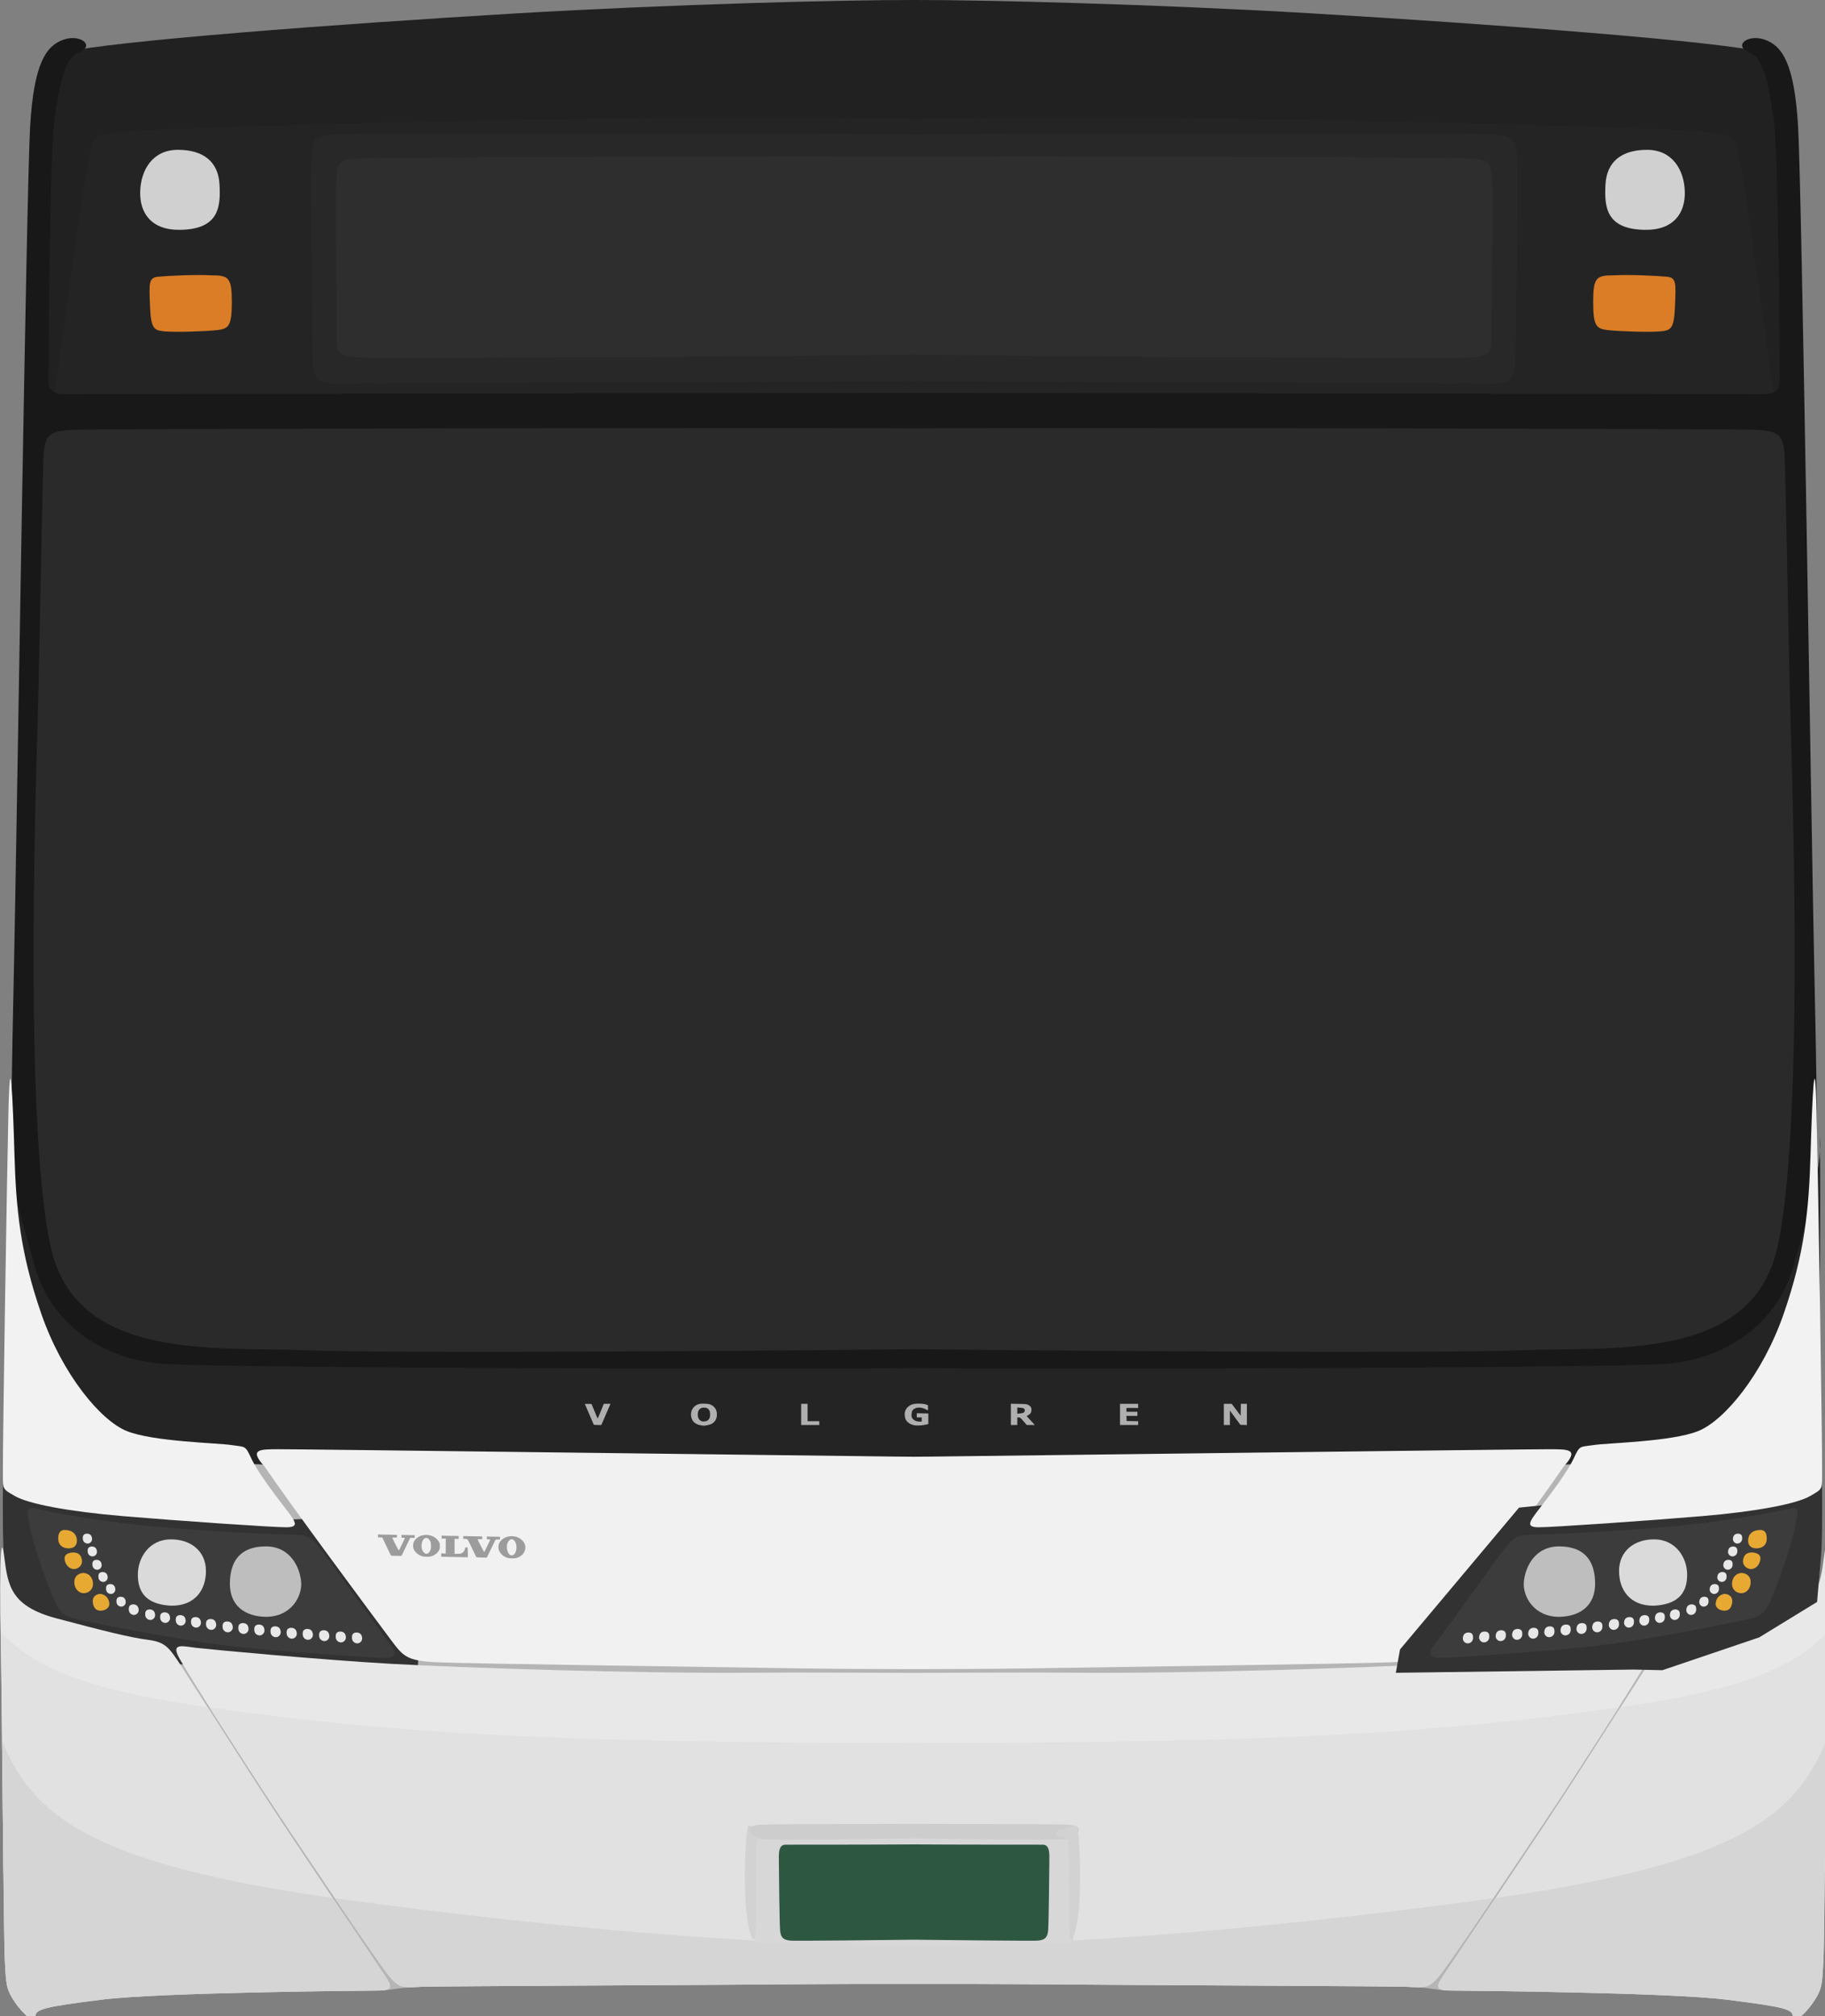 <?xml version="1.0" encoding="UTF-8" standalone="no"?>
<!-- Created with Inkscape (http://www.inkscape.org/) -->

<svg
   xmlns:dc="http://purl.org/dc/elements/1.1/"
   xmlns:cc="http://creativecommons.org/ns#"
   xmlns:rdf="http://www.w3.org/1999/02/22-rdf-syntax-ns#"
   xmlns:svg="http://www.w3.org/2000/svg"
   xmlns="http://www.w3.org/2000/svg"
   xmlns:sodipodi="http://sodipodi.sourceforge.net/DTD/sodipodi-0.dtd"
   xmlns:inkscape="http://www.inkscape.org/namespaces/inkscape"
   width="609.251mm"
   height="672.937mm"
   viewBox="0 0 609.251 672.937"
   version="1.1"
   id="svg8"
   inkscape:version="0.92.2 5c3e80d, 2017-08-06"
   sodipodi:docname="optimus.svg">
  <rect x="0" y="0" width="609.251" height="672.937" fill="#808080" stroke="none"/>
  <defs
     id="defs2" />
  <sodipodi:namedview
     id="base"
     pagecolor="#ffffff"
     bordercolor="#666666"
     borderopacity="1.0"
     inkscape:pageopacity="0.0"
     inkscape:pageshadow="2"
     inkscape:zoom="0.18349191"
     inkscape:cx="364.85929"
     inkscape:cy="1271.6932"
     inkscape:document-units="mm"
     inkscape:current-layer="layer1"
     showgrid="false"
     inkscape:window-width="1440"
     inkscape:window-height="855"
     inkscape:window-x="0"
     inkscape:window-y="1"
     inkscape:window-maximized="1"
     inkscape:snap-global="false" />
  <g
     inkscape:label="Layer 1"
     inkscape:groupmode="layer"
     id="layer1"
     transform="translate(240.835,274.335)">
    <g
       id="g4614"
       style="opacity:1">
      <path
         inkscape:connector-curvature="0"
         id="path1041"
         d="m -239.828,217.998 c -0.109,11.72 -0.109,22.355 0.326,27.13 0.434,4.775 1.302,15.193 1.302,15.193 l 19.316,11.829 32.339,10.96 9.55,-0.217 79.436,1.085 -1.411,-7.813 -39.718,-47.315 -9.55,-0.977 z"
         style="fill:#323232;fill-opacity:1;stroke:none;stroke-width:0.265px;stroke-linecap:butt;stroke-linejoin:miter;stroke-opacity:1" />
      <path
         id="path1036"
         transform="matrix(0.265,0,0,0.265,-278.02,-274.336)"
         d="m 428.58,1822.971 c -24.293,-0.248 49.631,91.957 49.631,91.957 l 59.881,-2.461 131.25,140.273 -3.281,56.6 -274.803,-12.305 -42.656,-1.641 35.711,101.688 194.605,282.481 c 0,0 24.942,28.133 40.023,27.553 15.081,-0.58 22.622,-3.771 47.854,-4.641 25.232,-0.87 0,-15.951 0,-15.951 l -248.26,-370.068 251.627,8.471 621.717,7.98 v -45.937 L 713.639,2057.662 542.193,1873.092 c 0,0 -37.733,-49.217 -53.318,-48.397 -15.586,0.82 -31.172,1.641 -59.062,-1.641 -0.436,-0.051 -0.847,-0.08 -1.232,-0.084 z m 1726.6,0 c -0.386,0 -0.797,0.033 -1.232,0.084 -27.89,3.281 -43.477,2.461 -59.062,1.641 -15.586,-0.82 -53.318,48.397 -53.318,48.397 l -171.445,184.57 -578.24,29.307 v 45.937 l 621.717,-7.98 251.627,-8.471 -248.26,370.068 c 0,0 -25.232,15.081 0,15.951 25.232,0.87 32.773,4.061 47.854,4.641 15.081,0.58 40.023,-27.553 40.023,-27.553 l 194.606,-282.481 35.711,-101.688 -42.656,1.641 -274.803,12.305 -3.281,-56.6 131.25,-140.273 59.881,2.461 c 0,0 73.924,-92.205 49.631,-91.957 z"
         style="fill:#b5b5b5;fill-opacity:1;stroke:none;stroke-width:1px;stroke-linecap:butt;stroke-linejoin:miter;stroke-opacity:1"
         inkscape:connector-curvature="0" />
      <path
         id="path1011"
         transform="matrix(0.265,0,0,0.265,-278.02,-274.336)"
         d="M 1291.603,0.008 C 1204.448,-0.232 984.619,5.401 789.961,16.908 567.495,30.059 274.89,51.976 220.096,66.223 L 198.178,92.525 182.836,519.924 H 1291.879 V 0.01 c -0.097,-3.0237e-4 -0.178,0 -0.275,0 z m 0.553,0 v 0.002 c -0.097,0 -0.178,-3.0237e-4 -0.275,0 V 519.924 H 2400.924 L 2385.582,92.525 2363.664,66.223 C 2308.869,51.976 2016.265,30.059 1793.799,16.908 1599.141,5.401 1379.312,-0.232 1292.156,0.008 Z"
         style="fill:#212121;fill-opacity:1;stroke:none;stroke-width:1px;stroke-linecap:butt;stroke-linejoin:miter;stroke-opacity:1"
         inkscape:connector-curvature="0" />
      <path
         id="path1016"
         transform="matrix(0.265,0,0,0.265,-278.02,-274.336)"
         d="m 1066.992,148.301 c -42.496,0.023 -87.264,0.214 -133.377,0.648 -245.938,2.32 -609.047,12.76 -639.209,17.4 -30.162,4.64 -35.963,1.16 -40.604,25.521 -11.601,51.044 -45.242,316.704 -49.883,337.586 -4.64,20.882 961.711,-9.281 961.711,-9.281 l 126.248,-6.744 V 149.65 c -60.258,-0.716 -137.059,-1.395 -224.887,-1.35 z m 449.775,0 c -87.828,-0.046 -164.629,0.633 -224.887,1.35 v 363.781 l 126.248,6.744 c 0,0 966.351,30.163 961.711,9.281 -4.64,-20.882 -38.282,-286.542 -49.883,-337.586 -4.64,-24.362 -10.441,-20.881 -40.603,-25.521 -30.162,-4.64 -393.271,-15.08 -639.209,-17.4 -46.113,-0.435 -90.88,-0.626 -133.377,-0.648 z"
         style="fill:#242424;fill-opacity:1;stroke:none;stroke-width:1px;stroke-linecap:butt;stroke-linejoin:miter;stroke-opacity:1"
         inkscape:connector-curvature="0" />
      <path
         id="path1006"
         transform="matrix(0.265,0,0,0.265,-278.02,-274.336)"
         d="m 1291.879,510.547 -1105.898,9.115 -9.299,195.279 -6.199,477.346 v 365.76 l 74.391,151.883 1047.006,41.289 z m 0,0 V 1751.219 l 1047.006,-41.289 74.391,-151.883 v -365.76 l -6.199,-477.346 -9.299,-195.279 z"
         style="fill:#2a2a2a;fill-opacity:1;stroke:none;stroke-width:1px;stroke-linecap:butt;stroke-linejoin:miter;stroke-opacity:1"
         inkscape:connector-curvature="0" />
      <path
         id="path1001"
         transform="matrix(0.265,0,0,0.265,-278.02,-274.336)"
         d="m 231.719,47.953 c -3.615,0.023 -7.574,0.658 -11.643,2.111 -21.698,7.749 -37.196,29.448 -41.846,110.039 -4.649,80.591 -17.047,905.099 -20.146,1049.232 -3.1,144.134 -4.651,232.473 -3.102,347.16 1.55,114.687 68.193,285.168 68.193,285.168 l 172.031,-79.041 896.672,-6.078 v -57.299 c -132.966,1.68 -652.412,5.886 -764.937,1.385 -116.237,-4.649 -289.817,13.947 -322.363,-128.637 -32.546,-142.584 -20.148,-548.637 -17.049,-657.125 3.1,-108.488 6.2,-314.616 7.75,-340.963 1.55,-26.347 7.75,-30.997 35.646,-32.547 25.62,-1.423 889.715,-2.839 1060.953,-1.861 v -44.627 c -107.943,0.019 -1047.157,1.543 -1070.254,1.543 -23.247,0 -20.146,-12.398 -20.146,-30.996 0,-18.598 1.549,-280.519 7.748,-317.715 6.199,-37.196 10.85,-74.391 30.998,-82.141 16.37,-6.296 7.161,-17.708 -8.506,-17.609 z m 2120.322,0 c -15.667,-0.098 -24.876,11.313 -8.506,17.609 20.148,7.749 24.799,44.945 30.998,82.141 6.199,37.196 7.748,299.117 7.748,317.715 1e-4,18.598 3.101,30.996 -20.146,30.996 -23.097,0 -962.311,-1.524 -1070.254,-1.543 v 44.627 c 171.239,-0.978 1035.333,0.438 1060.953,1.861 27.897,1.55 34.097,6.2 35.647,32.547 1.55,26.347 4.65,232.475 7.75,340.963 3.1,108.488 15.498,514.541 -17.049,657.125 -32.546,142.584 -206.126,123.987 -322.363,128.637 -112.525,4.501 -631.971,0.295 -764.938,-1.385 v 57.299 l 896.672,6.078 172.031,79.041 c 0,0 66.644,-170.481 68.193,-285.168 1.55,-114.687 0,-203.026 -3.102,-347.16 -3.1,-144.134 -15.497,-968.641 -20.146,-1049.232 -4.649,-80.591 -20.148,-102.29 -41.846,-110.039 -4.068,-1.453 -8.027,-2.089 -11.643,-2.111 z"
         style="fill:#181818;fill-opacity:1;stroke:none;stroke-width:1px;stroke-linecap:butt;stroke-linejoin:miter;stroke-opacity:1"
         inkscape:connector-curvature="0" />
      <path
         id="path996"
         transform="matrix(0.265,0,0,0.265,-278.02,-274.336)"
         d="m 151.068,1428.484 c -0.025,0.939 -0.043,2.066 -0.066,3.043 0.067,-1.057 0.11,-2.066 0.066,-3.043 z m -0.066,3.043 c -0.239,3.769 -0.916,8.567 -0.33,18.078 0.088,-6.589 0.198,-12.642 0.33,-18.078 z m -0.33,18.078 c -0.902,67.419 0.394,193.62 1.67,351.098 l 238.715,40.867 720,26.301 180.822,-7.197 v -137.844 c -10.479,0.034 -22.732,0.146 -38.355,0.383 -68.479,0.886 -821.112,0.53 -907.912,-5.535 -71.456,-4.993 -138.795,-46.087 -161.078,-121.467 -26.227,-88.722 -32.674,-127.33 -33.861,-146.605 z m 2282.02,-21.121 c -0.043,0.977 -7e-4,1.986 0.066,3.043 -0.024,-0.977 -0.041,-2.104 -0.066,-3.043 z m 0.066,3.043 c 0.132,5.436 0.242,11.489 0.33,18.078 0.586,-9.511 -0.091,-14.309 -0.33,-18.078 z m 0.33,18.078 c -1.187,19.275 -7.635,57.883 -33.861,146.605 -22.283,75.38 -89.624,116.474 -161.08,121.467 -86.8,6.066 -839.431,6.421 -907.91,5.535 -15.623,-0.237 -27.876,-0.349 -38.355,-0.383 v 137.844 l 180.822,7.197 720,-26.301 238.713,-40.867 c 1.276,-157.477 2.574,-283.679 1.672,-351.098 z"
         style="fill:#242424;fill-opacity:1;stroke:none;stroke-width:1px;stroke-linecap:butt;stroke-linejoin:miter;stroke-opacity:1"
         inkscape:connector-curvature="0" />
      <path
         id="path930"
         transform="matrix(0.265,0,0,0.265,-278.02,-274.336)"
         d="m 142.984,1949.023 c -2.206,0.454 -2.707,37.155 -2.33,82.689 1.961,64.272 4.114,410.695 5.773,438.539 1.659,27.844 0.996,34.278 12.566,51.326 11.57,17.048 25.946,27.645 25.869,18.359 -0.077,-9.286 9.897,-12.226 83.395,-21.406 73.498,-9.18 323.49,-11.25 344.918,-11.428 21.428,-0.177 22.834,-3.046 11.264,-20.094 -11.57,-17.048 -78.824,-116.494 -126.562,-188.244 -47.738,-71.75 -122.293,-190.423 -133.863,-207.471 -11.57,-17.048 -16.623,-23.435 -38.074,-26.115 -21.451,-2.68 -57.243,-11.669 -114.514,-26.91 -57.271,-15.241 -61.054,-40.924 -65.635,-76.602 -1.145,-8.919 -2.071,-12.796 -2.807,-12.645 z m 2297.791,0 c -0.735,-0.151 -1.661,3.725 -2.807,12.645 -4.581,35.678 -8.364,61.361 -65.635,76.602 -57.271,15.241 -93.062,24.23 -114.514,26.91 -21.451,2.68 -26.504,9.068 -38.074,26.115 -11.57,17.048 -86.125,135.721 -133.863,207.471 -47.738,71.75 -114.992,171.197 -126.562,188.244 -11.57,17.048 -10.164,19.916 11.264,20.094 21.428,0.177 271.42,2.248 344.918,11.428 73.498,9.18 83.472,12.121 83.394,21.406 -0.077,9.285 14.299,-1.312 25.869,-18.359 11.57,-17.048 10.907,-23.482 12.566,-51.326 1.659,-27.845 3.813,-374.267 5.774,-438.539 0.377,-45.534 -0.124,-82.236 -2.33,-82.689 z M 369.186,2073.379 c -6.834,0.136 -9.512,3.221 -3.053,15.043 20.295,35.547 88.304,139.988 107.117,169.119 18.813,29.131 143.209,214.536 156.916,230.852 13.707,16.316 17.266,14.857 41.545,13.941 24.279,-0.915 326.423,-1.986 490.703,-3.346 30.191,-0.25 75.618,-0.308 129.465,-0.242 v -391.799 c -76.772,-0.335 -146.873,-0.687 -204.856,-0.207 -143.566,1.188 -365.781,-6.259 -454.396,-11.24 -88.616,-4.981 -228.014,-18.112 -245.174,-20.113 -6.971,-0.813 -13.592,-2.101 -18.268,-2.008 z m 1845.389,0 c -4.676,-0.093 -11.296,1.195 -18.268,2.008 -17.16,2.001 -156.558,15.132 -245.174,20.113 -88.616,4.981 -310.83,12.428 -454.397,11.24 -57.982,-0.48 -128.084,-0.127 -204.855,0.207 v 391.799 c 53.847,-0.066 99.274,-0.01 129.465,0.242 164.28,1.36 466.424,2.43 490.703,3.346 24.279,0.915 27.838,2.374 41.545,-13.941 13.707,-16.316 138.103,-201.721 156.916,-230.852 18.813,-29.131 86.822,-133.572 107.117,-169.119 6.46,-11.822 3.781,-14.907 -3.053,-15.043 z"
         style="fill:#e8e8e8;fill-opacity:1;stroke:none;stroke-width:1px;stroke-linecap:butt;stroke-linejoin:miter;stroke-opacity:1"
         inkscape:connector-curvature="0" />
      <path
         sodipodi:nodetypes="scscsscsscss"
         inkscape:connector-curvature="0"
         id="path936"
         d="m -239.868,216.532 c 0.052,6.239 -0.518,5.863 4.039,8.471 4.557,2.608 17.808,5.144 36.153,6.694 18.345,1.549 50.115,3.743 54.461,3.707 4.347,-0.036 3.199,-1.727 -0.431,-6.422 -3.63,-4.695 -9.171,-12.02 -11.288,-16.538 -2.116,-4.518 -1.921,-3.764 -6.652,-4.481 -4.731,-0.717 -25.901,-1.109 -34.813,-4.626 -8.912,-3.517 -21.703,-19.098 -28.674,-39.263 -6.971,-20.165 -8.414,-34.705 -8.947,-53.411 -0.533,-18.706 -1.445,-37.598 -2.004,-13.78 -0.559,23.818 -1.918,110.765 -1.845,119.649 z"
         style="fill:#f2f2f2;fill-opacity:1;stroke:none;stroke-width:0.265px;stroke-linecap:butt;stroke-linejoin:miter;stroke-opacity:1" />
      <path
         id="path938"
         transform="matrix(0.265,0,0,0.265,-278.02,-274.336)"
         d="m 490.387,1825.24 c -22.142,0.183 -37.147,-0.408 -16.965,21.568 33.264,49.012 138.728,191.002 156.785,215.139 18.057,24.137 20.962,29.827 60.979,31.639 40.016,1.812 337.203,5.78 455.08,7.662 39.704,0.634 91.364,0.91 145.613,0.992 v -267.523 c -9.154,-0.065 -17.389,-0.132 -23.531,-0.201 -109.3,-1.238 -755.819,-9.459 -777.961,-9.275 z m 1602.986,0 c -22.142,-0.183 -668.661,8.037 -777.961,9.275 -6.142,0.07 -14.377,0.136 -23.531,0.201 v 267.523 c 54.249,-0.082 105.909,-0.358 145.613,-0.992 117.877,-1.882 415.064,-5.85 455.08,-7.662 40.016,-1.812 42.921,-7.501 60.978,-31.639 18.058,-24.137 123.521,-166.127 156.785,-215.139 20.183,-21.977 5.177,-21.385 -16.965,-21.568 z"
         style="fill:#f1f1f1;fill-opacity:1;stroke:none;stroke-width:1px;stroke-linecap:butt;stroke-linejoin:miter;stroke-opacity:1"
         inkscape:connector-curvature="0" />
      <path
         id="path965"
         transform="matrix(0.265,0,0,0.265,-278.02,-274.336)"
         d="m 141.174,2055.25 c 1.157,63.415 2.355,202.602 3.467,303.193 l 375.262,100.232 86.264,1.33 c -26.087,-38.604 -72.609,-107.614 -108.289,-161.24 -29.279,-44.006 -67.299,-103.556 -96.035,-148.592 -141.285,-20.168 -215.04,-45.851 -260.668,-94.924 z m 2301.412,0 c -45.628,49.073 -119.383,74.756 -260.668,94.924 -28.736,45.036 -66.756,104.586 -96.035,148.592 -35.68,53.626 -82.202,122.636 -108.289,161.24 l 86.264,-1.33 375.262,-100.232 c 1.112,-100.592 2.309,-239.778 3.467,-303.193 z m -2038.172,95.293 c 26.439,41.676 57.14,88.887 68.836,106.998 14.994,23.218 96.92,145.492 136.557,202.522 l 682.072,10.506 v -275.182 c -450.474,-0.606 -650.721,-11.343 -887.465,-44.844 z m 1774.932,0 c -236.744,33.501 -436.991,44.238 -887.465,44.844 v 275.182 l 682.072,-10.506 c 39.637,-57.03 121.562,-179.304 136.557,-202.522 11.696,-18.111 42.397,-65.322 68.836,-106.998 z"
         style="fill:#e1e1e1;fill-opacity:1;stroke:none;stroke-width:1px;stroke-linecap:butt;stroke-linejoin:miter;stroke-opacity:1"
         inkscape:connector-curvature="0" />
      <path
         id="path940"
         transform="matrix(0.265,0,0,0.265,-278.02,-274.336)"
         d="m 142.918,2192.438 c 1.251,119.409 2.476,260.462 3.51,277.815 1.659,27.844 0.996,34.278 12.566,51.326 11.57,17.048 25.946,27.645 25.869,18.359 -0.077,-9.286 9.897,-12.226 83.395,-21.406 73.498,-9.18 323.49,-11.25 344.918,-11.428 21.428,-0.177 22.834,-3.046 11.264,-20.094 -6.947,-10.235 -34.383,-50.826 -65.199,-96.639 -309.622,-43.87 -378.682,-106.163 -416.322,-197.934 z m 2297.924,0 c -37.641,91.771 -106.7,154.063 -416.322,197.934 -30.816,45.813 -58.253,86.403 -65.199,96.639 -11.57,17.048 -10.164,19.916 11.264,20.094 21.428,0.177 271.42,2.248 344.918,11.428 73.498,9.18 83.472,12.121 83.394,21.406 -0.077,9.285 14.299,-1.312 25.869,-18.359 11.57,-17.048 10.907,-23.482 12.566,-51.326 1.034,-17.352 2.259,-158.405 3.51,-277.815 z M 562.48,2390.83 c 31.868,47.048 61.419,90.104 67.686,97.562 13.707,16.316 17.266,14.857 41.545,13.941 24.279,-0.915 326.423,-1.986 490.703,-3.346 30.191,-0.25 75.618,-0.308 129.465,-0.242 v -47.871 c -210.21,-2.487 -434.431,-20.513 -709.885,-57.365 -6.616,-0.885 -13.104,-1.779 -19.514,-2.68 z m 1458.799,0 c -6.41,0.901 -12.898,1.794 -19.514,2.68 -275.454,36.852 -499.675,54.878 -709.885,57.365 v 47.871 c 53.847,-0.066 99.274,-0.01 129.465,0.242 164.28,1.36 466.424,2.43 490.703,3.346 24.279,0.915 27.838,2.374 41.545,-13.941 6.266,-7.459 35.817,-50.514 67.686,-97.562 z"
         style="fill:#d5d5d5;fill-opacity:1;stroke:none;stroke-width:1px;stroke-linecap:butt;stroke-linejoin:miter;stroke-opacity:1"
         inkscape:connector-curvature="0" />
      <path
         id="path1022"
         transform="matrix(0.265,0,0,0.265,-278.02,-274.336)"
         d="m 828.047,167.635 c -143.231,0.038 -263.993,0.673 -272.621,2.195 -19.721,3.48 -22.041,4.64 -23.201,31.322 -1.16,26.682 1.16,232.017 2.32,255.219 1.16,23.202 8.12,26.682 30.162,26.682 19.959,0 602.326,-1.898 727.172,-3.119 V 169.688 c -76.152,-1.229 -286.597,-2.099 -463.832,-2.053 z m 927.666,0 c -177.235,-0.047 -387.68,0.824 -463.832,2.053 v 310.246 c 124.845,1.221 707.213,3.119 727.172,3.119 22.042,0 29.002,-3.48 30.162,-26.682 1.16,-23.202 3.48,-228.537 2.32,-255.219 -1.16,-26.682 -3.48,-27.842 -23.201,-31.322 -8.628,-1.523 -129.39,-2.158 -272.621,-2.195 z"
         style="fill:#282828;fill-opacity:1;stroke:none;stroke-width:1px;stroke-linecap:butt;stroke-linejoin:miter;stroke-opacity:1"
         inkscape:connector-curvature="0" />
      <path
         id="path1024"
         transform="matrix(0.265,0,0,0.265,-278.02,-274.336)"
         d="m 1152.127,197.219 c -213.438,-0.054 -554.938,1.033 -568.859,2.773 -18.561,2.32 -18.561,9.281 -19.721,34.803 -1.16,25.522 1.16,180.974 1.16,197.215 0,16.241 10.441,17.4 35.963,18.561 23.325,1.06 577.361,-1.754 691.209,-4.018 V 197.564 c -29.429,-0.214 -78.683,-0.33 -139.752,-0.346 z m 279.506,0 c -61.069,0.015 -110.323,0.132 -139.752,0.346 v 248.988 c 113.848,2.264 667.884,5.078 691.209,4.018 25.522,-1.16 35.963,-2.319 35.963,-18.561 0,-16.241 2.32,-171.693 1.16,-197.215 -1.16,-25.522 -1.159,-32.483 -19.721,-34.803 -13.921,-1.74 -355.422,-2.828 -568.859,-2.773 z"
         style="fill:#2e2e2e;fill-opacity:1;stroke:none;stroke-width:1px;stroke-linecap:butt;stroke-linejoin:miter;stroke-opacity:1"
         inkscape:connector-curvature="0" />
      <path
         inkscape:connector-curvature="0"
         id="path1032"
         d="m -180.577,-197.632 c 12.805,-0.217 13.456,-7.596 13.022,-15.193 -0.434,-7.596 -5.426,-11.503 -13.891,-11.503 -8.465,0 -12.371,6.728 -12.588,13.89 -0.217,7.162 3.69,13.022 13.456,12.805 z"
         style="fill:#d0d0d0;fill-opacity:1;stroke:none;stroke-width:0.265px;stroke-linecap:butt;stroke-linejoin:miter;stroke-opacity:1" />
      <path
         inkscape:connector-curvature="0"
         id="path1034"
         d="m -170.198,-182.44 c 5.678,0 6.753,0.767 6.753,8.748 0,7.98 -0.921,9.055 -4.758,9.515 -3.837,0.46 -13.659,0.767 -17.496,0.46 -3.837,-0.307 -4.758,-0.921 -5.064,-8.594 -0.307,-7.673 -0.46,-9.362 2.762,-9.669 3.223,-0.307 12.431,-0.767 17.802,-0.46 z"
         style="fill:#da7d26;fill-opacity:1;stroke:none;stroke-width:0.265px;stroke-linecap:butt;stroke-linejoin:miter;stroke-opacity:1" />
      <path
         inkscape:connector-curvature="0"
         id="path4072"
         d="m -231.038,234.384 c -0.868,-4.775 -1.194,-5.969 2.496,-5.1 3.69,0.868 22.138,4.775 49.593,6.728 27.455,1.953 34.618,1.736 37.656,1.953 3.039,0.217 4.124,0.651 6.837,3.907 2.713,3.256 21.812,30.06 24.091,32.881 2.279,2.822 1.194,4.232 -1.519,4.232 -2.713,0 -30.82,-1.628 -50.679,-3.798 -19.859,-2.17 -51.113,-8.682 -53.934,-9.441 -2.822,-0.76 -4.341,-2.17 -5.643,-4.775 -1.302,-2.604 -7.596,-18.665 -8.899,-26.587 z"
         style="fill:#3c3c3c;fill-opacity:1;stroke:none;stroke-width:0.265px;stroke-linecap:butt;stroke-linejoin:miter;stroke-opacity:1" />
      <path
         inkscape:connector-curvature="0"
         id="path4074"
         d="m -219.385,236.303 c 2.993,0 4.144,1.611 4.22,3.376 0.077,1.765 -0.921,2.839 -2.993,2.762 -2.072,-0.077 -3.146,-1.381 -3.223,-2.916 -0.077,-1.535 0.23,-3.146 1.995,-3.223 z"
         style="fill:#e8a933;fill-opacity:1;stroke:none;stroke-width:0.265px;stroke-linecap:butt;stroke-linejoin:miter;stroke-opacity:1" />
      <path
         inkscape:connector-curvature="0"
         id="path4076"
         d="m -216.699,243.823 c 2.149,-0.077 2.993,0.921 3.223,2.609 0.23,1.688 -1.228,2.839 -2.532,2.916 -1.304,0.077 -2.686,-0.921 -3.146,-2.686 -0.46,-1.765 0.384,-2.609 2.456,-2.839 z"
         style="fill:#e8a933;fill-opacity:1;stroke:none;stroke-width:0.265px;stroke-linecap:butt;stroke-linejoin:miter;stroke-opacity:1" />
      <path
         inkscape:connector-curvature="0"
         id="path4078"
         d="m -213.17,250.652 c 2.302,0.077 3.376,1.765 3.376,3.683 0,1.918 -1.535,3.069 -3.069,3.069 -1.535,0 -2.993,-1.228 -3.146,-3.376 -0.153,-2.149 1.151,-3.146 2.839,-3.376 z"
         style="fill:#e8a933;fill-opacity:1;stroke:none;stroke-width:0.265px;stroke-linecap:butt;stroke-linejoin:miter;stroke-opacity:1" />
      <path
         inkscape:connector-curvature="0"
         id="path4080"
         d="m -207.338,257.635 c 1.995,0.23 2.993,1.842 2.993,3.376 0,1.535 -1.688,2.302 -3.146,2.225 -1.458,-0.077 -2.225,-1.228 -2.379,-2.916 -0.153,-1.688 1.074,-2.609 2.532,-2.686 z"
         style="fill:#e8a933;fill-opacity:1;stroke:none;stroke-width:0.265px;stroke-linecap:butt;stroke-linejoin:miter;stroke-opacity:1" />
      <g
         id="g4088">
        <path
           style="fill:#e8e8e8;fill-opacity:1;stroke:none;stroke-width:0.265px;stroke-linecap:butt;stroke-linejoin:miter;stroke-opacity:1"
           d="m -211.776,237.531 c 1.302,0.054 1.628,0.922 1.682,1.736 0.054,0.814 -0.651,1.574 -1.465,1.574 -0.814,0 -1.574,-0.597 -1.628,-1.574 -0.054,-0.977 0.163,-1.682 1.411,-1.736 z"
           id="path4082"
           inkscape:connector-curvature="0" />
        <path
           inkscape:connector-curvature="0"
           id="path4084"
           d="m -210.148,241.818 c 1.302,0.054 1.628,0.922 1.682,1.736 0.054,0.814 -0.651,1.574 -1.465,1.574 -0.814,0 -1.574,-0.597 -1.628,-1.574 -0.054,-0.977 0.163,-1.682 1.411,-1.736 z"
           style="fill:#e8e8e8;fill-opacity:1;stroke:none;stroke-width:0.265px;stroke-linecap:butt;stroke-linejoin:miter;stroke-opacity:1" />
        <path
           style="fill:#e8e8e8;fill-opacity:1;stroke:none;stroke-width:0.265px;stroke-linecap:butt;stroke-linejoin:miter;stroke-opacity:1"
           d="m -208.575,246.267 c 1.302,0.054 1.628,0.922 1.682,1.736 0.054,0.814 -0.651,1.574 -1.465,1.574 -0.814,0 -1.574,-0.597 -1.628,-1.574 -0.054,-0.977 0.163,-1.682 1.411,-1.736 z"
           id="path4090"
           inkscape:connector-curvature="0" />
        <path
           inkscape:connector-curvature="0"
           id="path4092"
           d="m -206.567,250.337 c 1.302,0.054 1.628,0.922 1.682,1.736 0.054,0.814 -0.651,1.574 -1.465,1.574 -0.814,0 -1.574,-0.597 -1.628,-1.574 -0.054,-0.977 0.163,-1.682 1.411,-1.736 z"
           style="fill:#e8e8e8;fill-opacity:1;stroke:none;stroke-width:0.265px;stroke-linecap:butt;stroke-linejoin:miter;stroke-opacity:1" />
        <path
           style="fill:#e8e8e8;fill-opacity:1;stroke:none;stroke-width:0.265px;stroke-linecap:butt;stroke-linejoin:miter;stroke-opacity:1"
           d="m -204.017,254.352 c 1.302,0.054 1.628,0.922 1.682,1.736 0.054,0.814 -0.651,1.574 -1.465,1.574 -0.814,0 -1.574,-0.597 -1.628,-1.574 -0.054,-0.977 0.163,-1.682 1.411,-1.736 z"
           id="path4094"
           inkscape:connector-curvature="0" />
        <path
           inkscape:connector-curvature="0"
           id="path4096"
           d="m -200.544,258.584 c 1.302,0.054 1.628,0.922 1.682,1.736 0.054,0.814 -0.651,1.574 -1.465,1.574 -0.814,0 -1.574,-0.597 -1.628,-1.574 -0.054,-0.977 0.163,-1.682 1.411,-1.736 z"
           style="fill:#e8e8e8;fill-opacity:1;stroke:none;stroke-width:0.265px;stroke-linecap:butt;stroke-linejoin:miter;stroke-opacity:1" />
        <path
           style="fill:#e8e8e8;fill-opacity:1;stroke:none;stroke-width:0.282px;stroke-linecap:butt;stroke-linejoin:miter;stroke-opacity:1"
           d="m -196.327,261.134 c 1.388,0.058 1.735,0.983 1.792,1.85 0.058,0.867 -0.694,1.677 -1.561,1.677 -0.867,0 -1.677,-0.636 -1.735,-1.677 -0.058,-1.041 0.173,-1.792 1.503,-1.85 z"
           id="path4098"
           inkscape:connector-curvature="0" />
        <path
           inkscape:connector-curvature="0"
           id="path4100"
           d="m -190.847,262.816 c 1.388,0.058 1.735,0.983 1.792,1.85 0.058,0.867 -0.694,1.677 -1.561,1.677 -0.867,0 -1.677,-0.636 -1.735,-1.677 -0.058,-1.041 0.173,-1.792 1.503,-1.85 z"
           style="fill:#e8e8e8;fill-opacity:1;stroke:none;stroke-width:0.282px;stroke-linecap:butt;stroke-linejoin:miter;stroke-opacity:1" />
        <path
           style="fill:#e8e8e8;fill-opacity:1;stroke:none;stroke-width:0.282px;stroke-linecap:butt;stroke-linejoin:miter;stroke-opacity:1"
           d="m -185.855,263.793 c 1.388,0.058 1.735,0.983 1.792,1.85 0.058,0.867 -0.694,1.677 -1.561,1.677 -0.867,0 -1.677,-0.636 -1.735,-1.677 -0.058,-1.041 0.173,-1.792 1.503,-1.85 z"
           id="path4102"
           inkscape:connector-curvature="0" />
        <path
           inkscape:connector-curvature="0"
           id="path4104"
           d="m -180.646,264.715 c 1.388,0.058 1.735,0.983 1.792,1.85 0.058,0.867 -0.694,1.677 -1.561,1.677 -0.867,0 -1.677,-0.636 -1.735,-1.677 -0.058,-1.041 0.173,-1.792 1.503,-1.85 z"
           style="fill:#e8e8e8;fill-opacity:1;stroke:none;stroke-width:0.282px;stroke-linecap:butt;stroke-linejoin:miter;stroke-opacity:1" />
        <path
           style="fill:#e8e8e8;fill-opacity:1;stroke:none;stroke-width:0.282px;stroke-linecap:butt;stroke-linejoin:miter;stroke-opacity:1"
           d="m -175.546,265.367 c 1.388,0.058 1.735,0.983 1.792,1.85 0.058,0.867 -0.694,1.677 -1.561,1.677 -0.867,0 -1.677,-0.636 -1.735,-1.677 -0.058,-1.041 0.173,-1.792 1.503,-1.85 z"
           id="path4106"
           inkscape:connector-curvature="0" />
        <path
           inkscape:connector-curvature="0"
           id="path4108"
           d="m -170.507,266.018 c 1.43,0.06 1.788,1.013 1.847,1.907 0.06,0.894 -0.715,1.728 -1.609,1.728 -0.894,0 -1.728,-0.656 -1.788,-1.728 -0.06,-1.073 0.179,-1.847 1.55,-1.907 z"
           style="fill:#e8e8e8;fill-opacity:1;stroke:none;stroke-width:0.291px;stroke-linecap:butt;stroke-linejoin:miter;stroke-opacity:1" />
        <path
           style="fill:#e8e8e8;fill-opacity:1;stroke:none;stroke-width:0.291px;stroke-linecap:butt;stroke-linejoin:miter;stroke-opacity:1"
           d="m -164.973,266.832 c 1.43,0.06 1.788,1.013 1.847,1.907 0.06,0.894 -0.715,1.728 -1.609,1.728 -0.894,0 -1.728,-0.656 -1.788,-1.728 -0.06,-1.073 0.179,-1.847 1.55,-1.907 z"
           id="path4110"
           inkscape:connector-curvature="0" />
        <path
           inkscape:connector-curvature="0"
           id="path4112"
           d="m -159.71,267.374 c 1.43,0.06 1.788,1.013 1.847,1.907 0.06,0.894 -0.715,1.728 -1.609,1.728 -0.894,0 -1.728,-0.656 -1.788,-1.728 -0.06,-1.073 0.179,-1.847 1.55,-1.907 z"
           style="fill:#e8e8e8;fill-opacity:1;stroke:none;stroke-width:0.291px;stroke-linecap:butt;stroke-linejoin:miter;stroke-opacity:1" />
        <path
           style="fill:#e8e8e8;fill-opacity:1;stroke:none;stroke-width:0.291px;stroke-linecap:butt;stroke-linejoin:miter;stroke-opacity:1"
           d="m -154.392,267.863 c 1.43,0.06 1.788,1.013 1.847,1.907 0.06,0.894 -0.715,1.728 -1.609,1.728 -0.894,0 -1.728,-0.656 -1.788,-1.728 -0.06,-1.073 0.179,-1.847 1.55,-1.907 z"
           id="path4114"
           inkscape:connector-curvature="0" />
        <path
           inkscape:connector-curvature="0"
           id="path4116"
           d="m -148.966,268.459 c 1.43,0.06 1.788,1.013 1.847,1.907 0.06,0.894 -0.715,1.728 -1.609,1.728 -0.894,0 -1.728,-0.656 -1.788,-1.728 -0.06,-1.073 0.179,-1.847 1.55,-1.907 z"
           style="fill:#e8e8e8;fill-opacity:1;stroke:none;stroke-width:0.291px;stroke-linecap:butt;stroke-linejoin:miter;stroke-opacity:1" />
        <path
           style="fill:#e8e8e8;fill-opacity:1;stroke:none;stroke-width:0.291px;stroke-linecap:butt;stroke-linejoin:miter;stroke-opacity:1"
           d="m -143.595,268.948 c 1.43,0.06 1.788,1.013 1.847,1.907 0.06,0.894 -0.715,1.728 -1.609,1.728 -0.894,0 -1.728,-0.656 -1.788,-1.728 -0.06,-1.073 0.179,-1.847 1.55,-1.907 z"
           id="path4118"
           inkscape:connector-curvature="0" />
        <path
           inkscape:connector-curvature="0"
           id="path4120"
           d="m -138.223,269.328 c 1.43,0.06 1.788,1.013 1.847,1.907 0.06,0.894 -0.715,1.728 -1.609,1.728 -0.894,0 -1.728,-0.656 -1.788,-1.728 -0.06,-1.073 0.179,-1.847 1.55,-1.907 z"
           style="fill:#e8e8e8;fill-opacity:1;stroke:none;stroke-width:0.291px;stroke-linecap:butt;stroke-linejoin:miter;stroke-opacity:1" />
        <path
           style="fill:#e8e8e8;fill-opacity:1;stroke:none;stroke-width:0.291px;stroke-linecap:butt;stroke-linejoin:miter;stroke-opacity:1"
           d="m -132.743,269.762 c 1.43,0.06 1.788,1.013 1.847,1.907 0.06,0.894 -0.715,1.728 -1.609,1.728 -0.894,0 -1.728,-0.656 -1.788,-1.728 -0.06,-1.073 0.179,-1.847 1.55,-1.907 z"
           id="path4122"
           inkscape:connector-curvature="0" />
        <path
           inkscape:connector-curvature="0"
           id="path4124"
           d="m -127.208,270.196 c 1.43,0.06 1.788,1.013 1.847,1.907 0.06,0.894 -0.715,1.728 -1.609,1.728 -0.894,0 -1.728,-0.656 -1.788,-1.728 -0.06,-1.073 0.179,-1.847 1.55,-1.907 z"
           style="fill:#e8e8e8;fill-opacity:1;stroke:none;stroke-width:0.291px;stroke-linecap:butt;stroke-linejoin:miter;stroke-opacity:1" />
        <path
           style="fill:#e8e8e8;fill-opacity:1;stroke:none;stroke-width:0.291px;stroke-linecap:butt;stroke-linejoin:miter;stroke-opacity:1"
           d="m -121.782,270.521 c 1.43,0.06 1.788,1.013 1.847,1.907 0.06,0.894 -0.715,1.728 -1.609,1.728 -0.894,0 -1.728,-0.656 -1.788,-1.728 -0.06,-1.073 0.179,-1.847 1.55,-1.907 z"
           id="path4126"
           inkscape:connector-curvature="0" />
      </g>
      <path
         inkscape:connector-curvature="0"
         id="path4128"
         d="m -183.696,261.587 c 8,0.098 11.707,-5.366 11.609,-11.804 -0.098,-6.439 -5.073,-10.438 -11.902,-10.341 -6.829,0.098 -10.926,5.853 -10.829,12.097 0.098,6.244 3.512,9.658 11.121,10.048 z"
         style="fill:#dadada;fill-opacity:1;stroke:none;stroke-width:0.265px;stroke-linecap:butt;stroke-linejoin:miter;stroke-opacity:1" />
      <path
         inkscape:connector-curvature="0"
         id="path4130"
         d="m -152.284,265.295 c 8.682,0.098 12.292,-6.829 11.999,-11.414 -0.293,-4.585 -3.317,-12.194 -11.999,-12.097 -8.682,0.098 -11.804,5.268 -11.804,12.487 0,7.219 4.878,10.829 11.804,11.024 z"
         style="fill:#bebebe;fill-opacity:1;stroke:none;stroke-width:0.265px;stroke-linecap:butt;stroke-linejoin:miter;stroke-opacity:1" />
      <path
         id="path4139"
         transform="matrix(0.265,0,0,0.265,-278.02,-274.336)"
         d="m 1291.879,2309.166 -202.918,2.549 2.619,135.119 c 32.493,1.747 170.29,5.416 200.299,5.291 z m 0,0 v 142.959 c 30.009,0.125 167.805,-3.544 200.299,-5.291 l 2.619,-135.119 z"
         style="fill:#d7d7d7;fill-opacity:1;stroke:none;stroke-width:1px;stroke-linecap:butt;stroke-linejoin:miter;stroke-opacity:1"
         inkscape:connector-curvature="0" />
      <path
         inkscape:connector-curvature="0"
         id="path4137"
         d="m 8.913,334.929 c -1.04,4.506 -1.485,19.212 -0.693,27.729 0.792,8.517 2.674,12.577 3.07,9.111 0.396,-3.466 0.297,-26.936 0.297,-29.313 0,-2.377 0.396,-3.763 2.971,-3.862 2.575,-0.099 0.693,-2.08 0.693,-2.08 z"
         style="fill:#d2d2d2;fill-opacity:1;stroke:none;stroke-width:0.265px;stroke-linecap:butt;stroke-linejoin:miter;stroke-opacity:1" />
      <path
         id="path4132"
         transform="matrix(0.265,0,0,0.265,-278.02,-274.336)"
         d="m 1291.879,2297.07 c -69.566,0.401 -166.354,-0.011 -192.398,0.992 -27.525,1.059 -12.175,16.937 3.176,18.525 13.045,1.349 143.638,-0.646 189.223,-1.305 z m 0,0 v 18.213 c 45.584,0.658 176.178,2.654 189.223,1.305 15.351,-1.588 30.701,-17.467 3.176,-18.525 -26.045,-1.004 -122.833,-0.592 -192.398,-0.992 z"
         style="fill:#cdcdcd;fill-opacity:1;stroke:none;stroke-width:1px;stroke-linecap:butt;stroke-linejoin:miter;stroke-opacity:1"
         inkscape:connector-curvature="0" />
      <path
         style="fill:#323232;fill-opacity:1;stroke:none;stroke-width:0.265px;stroke-linecap:butt;stroke-linejoin:miter;stroke-opacity:1"
         d="m 367.408,217.998 c 0.109,11.72 0.109,22.355 -0.326,27.13 -0.434,4.775 -1.302,15.193 -1.302,15.193 l -19.316,11.829 -32.339,10.96 -9.55,-0.217 -79.436,1.085 1.411,-7.813 39.718,-47.315 9.55,-0.977 z"
         id="path4312"
         inkscape:connector-curvature="0" />
      <path
         style="fill:#f2f2f2;fill-opacity:1;stroke:none;stroke-width:0.265px;stroke-linecap:butt;stroke-linejoin:miter;stroke-opacity:1"
         d="m 367.448,216.532 c -0.052,6.239 0.518,5.863 -4.039,8.471 -4.557,2.608 -17.808,5.144 -36.153,6.694 -18.345,1.549 -50.115,3.743 -54.461,3.707 -4.347,-0.036 -3.199,-1.727 0.431,-6.422 3.63,-4.695 9.171,-12.02 11.288,-16.538 2.116,-4.518 1.921,-3.764 6.652,-4.481 4.731,-0.717 25.901,-1.109 34.813,-4.626 8.912,-3.517 21.703,-19.098 28.674,-39.263 6.971,-20.165 8.414,-34.705 8.947,-53.411 0.533,-18.706 1.445,-37.598 2.004,-13.78 0.559,23.818 1.918,110.765 1.845,119.649 z"
         id="path4328"
         inkscape:connector-curvature="0"
         sodipodi:nodetypes="scscsscsscss" />
      <path
         style="fill:#d0d0d0;fill-opacity:1;stroke:none;stroke-width:0.265px;stroke-linecap:butt;stroke-linejoin:miter;stroke-opacity:1"
         d="m 308.157,-197.632 c -12.805,-0.217 -13.456,-7.596 -13.022,-15.193 0.434,-7.596 5.426,-11.503 13.891,-11.503 8.465,0 12.371,6.728 12.588,13.89 0.217,7.162 -3.69,13.022 -13.456,12.805 z"
         id="path4340"
         inkscape:connector-curvature="0" />
      <path
         style="fill:#da7d26;fill-opacity:1;stroke:none;stroke-width:0.265px;stroke-linecap:butt;stroke-linejoin:miter;stroke-opacity:1"
         d="m 297.778,-182.44 c -5.678,0 -6.753,0.767 -6.753,8.748 0,7.98 0.921,9.055 4.758,9.515 3.837,0.46 13.659,0.767 17.496,0.46 3.837,-0.307 4.758,-0.921 5.064,-8.594 0.307,-7.673 0.46,-9.362 -2.762,-9.669 -3.223,-0.307 -12.431,-0.767 -17.802,-0.46 z"
         id="path4342"
         inkscape:connector-curvature="0" />
      <path
         style="fill:#3c3c3c;fill-opacity:1;stroke:none;stroke-width:0.265px;stroke-linecap:butt;stroke-linejoin:miter;stroke-opacity:1"
         d="m 358.618,234.384 c 0.868,-4.775 1.194,-5.969 -2.496,-5.1 -3.69,0.868 -22.138,4.775 -49.593,6.728 -27.455,1.953 -34.618,1.736 -37.656,1.953 -3.039,0.217 -4.124,0.651 -6.837,3.907 -2.713,3.256 -21.812,30.06 -24.091,32.881 -2.279,2.822 -1.194,4.232 1.519,4.232 2.713,0 30.82,-1.628 50.679,-3.798 19.859,-2.17 51.113,-8.682 53.934,-9.441 2.822,-0.76 4.341,-2.17 5.643,-4.775 1.302,-2.604 7.596,-18.665 8.899,-26.587 z"
         id="path4344"
         inkscape:connector-curvature="0" />
      <path
         style="fill:#e8a933;fill-opacity:1;stroke:none;stroke-width:0.265px;stroke-linecap:butt;stroke-linejoin:miter;stroke-opacity:1"
         d="m 346.965,236.303 c -2.993,0 -4.144,1.611 -4.22,3.376 -0.077,1.765 0.921,2.839 2.993,2.762 2.072,-0.077 3.146,-1.381 3.223,-2.916 0.077,-1.535 -0.23,-3.146 -1.995,-3.223 z"
         id="path4346"
         inkscape:connector-curvature="0" />
      <path
         style="fill:#e8a933;fill-opacity:1;stroke:none;stroke-width:0.265px;stroke-linecap:butt;stroke-linejoin:miter;stroke-opacity:1"
         d="m 344.28,243.823 c -2.149,-0.077 -2.993,0.921 -3.223,2.609 -0.23,1.688 1.228,2.839 2.532,2.916 1.304,0.077 2.686,-0.921 3.146,-2.686 0.46,-1.765 -0.384,-2.609 -2.456,-2.839 z"
         id="path4348"
         inkscape:connector-curvature="0" />
      <path
         style="fill:#e8a933;fill-opacity:1;stroke:none;stroke-width:0.265px;stroke-linecap:butt;stroke-linejoin:miter;stroke-opacity:1"
         d="m 340.75,250.652 c -2.302,0.077 -3.376,1.765 -3.376,3.683 0,1.918 1.535,3.069 3.069,3.069 1.535,0 2.993,-1.228 3.146,-3.376 0.153,-2.149 -1.151,-3.146 -2.839,-3.376 z"
         id="path4350"
         inkscape:connector-curvature="0" />
      <path
         style="fill:#e8a933;fill-opacity:1;stroke:none;stroke-width:0.265px;stroke-linecap:butt;stroke-linejoin:miter;stroke-opacity:1"
         d="m 334.918,257.635 c -1.995,0.23 -2.993,1.842 -2.993,3.376 0,1.535 1.688,2.302 3.146,2.225 1.458,-0.077 2.225,-1.228 2.379,-2.916 0.153,-1.688 -1.074,-2.609 -2.532,-2.686 z"
         id="path4352"
         inkscape:connector-curvature="0" />
      <g
         transform="matrix(-1,0,0,1,127.58,0)"
         id="g4396">
        <path
           inkscape:connector-curvature="0"
           id="path4354"
           d="m -211.776,237.531 c 1.302,0.054 1.628,0.922 1.682,1.736 0.054,0.814 -0.651,1.574 -1.465,1.574 -0.814,0 -1.574,-0.597 -1.628,-1.574 -0.054,-0.977 0.163,-1.682 1.411,-1.736 z"
           style="fill:#e8e8e8;fill-opacity:1;stroke:none;stroke-width:0.265px;stroke-linecap:butt;stroke-linejoin:miter;stroke-opacity:1" />
        <path
           style="fill:#e8e8e8;fill-opacity:1;stroke:none;stroke-width:0.265px;stroke-linecap:butt;stroke-linejoin:miter;stroke-opacity:1"
           d="m -210.148,241.818 c 1.302,0.054 1.628,0.922 1.682,1.736 0.054,0.814 -0.651,1.574 -1.465,1.574 -0.814,0 -1.574,-0.597 -1.628,-1.574 -0.054,-0.977 0.163,-1.682 1.411,-1.736 z"
           id="path4356"
           inkscape:connector-curvature="0" />
        <path
           inkscape:connector-curvature="0"
           id="path4358"
           d="m -208.575,246.267 c 1.302,0.054 1.628,0.922 1.682,1.736 0.054,0.814 -0.651,1.574 -1.465,1.574 -0.814,0 -1.574,-0.597 -1.628,-1.574 -0.054,-0.977 0.163,-1.682 1.411,-1.736 z"
           style="fill:#e8e8e8;fill-opacity:1;stroke:none;stroke-width:0.265px;stroke-linecap:butt;stroke-linejoin:miter;stroke-opacity:1" />
        <path
           style="fill:#e8e8e8;fill-opacity:1;stroke:none;stroke-width:0.265px;stroke-linecap:butt;stroke-linejoin:miter;stroke-opacity:1"
           d="m -206.567,250.337 c 1.302,0.054 1.628,0.922 1.682,1.736 0.054,0.814 -0.651,1.574 -1.465,1.574 -0.814,0 -1.574,-0.597 -1.628,-1.574 -0.054,-0.977 0.163,-1.682 1.411,-1.736 z"
           id="path4360"
           inkscape:connector-curvature="0" />
        <path
           inkscape:connector-curvature="0"
           id="path4362"
           d="m -204.017,254.352 c 1.302,0.054 1.628,0.922 1.682,1.736 0.054,0.814 -0.651,1.574 -1.465,1.574 -0.814,0 -1.574,-0.597 -1.628,-1.574 -0.054,-0.977 0.163,-1.682 1.411,-1.736 z"
           style="fill:#e8e8e8;fill-opacity:1;stroke:none;stroke-width:0.265px;stroke-linecap:butt;stroke-linejoin:miter;stroke-opacity:1" />
        <path
           style="fill:#e8e8e8;fill-opacity:1;stroke:none;stroke-width:0.265px;stroke-linecap:butt;stroke-linejoin:miter;stroke-opacity:1"
           d="m -200.544,258.584 c 1.302,0.054 1.628,0.922 1.682,1.736 0.054,0.814 -0.651,1.574 -1.465,1.574 -0.814,0 -1.574,-0.597 -1.628,-1.574 -0.054,-0.977 0.163,-1.682 1.411,-1.736 z"
           id="path4364"
           inkscape:connector-curvature="0" />
        <path
           inkscape:connector-curvature="0"
           id="path4366"
           d="m -196.327,261.134 c 1.388,0.058 1.735,0.983 1.792,1.85 0.058,0.867 -0.694,1.677 -1.561,1.677 -0.867,0 -1.677,-0.636 -1.735,-1.677 -0.058,-1.041 0.173,-1.792 1.503,-1.85 z"
           style="fill:#e8e8e8;fill-opacity:1;stroke:none;stroke-width:0.282px;stroke-linecap:butt;stroke-linejoin:miter;stroke-opacity:1" />
        <path
           style="fill:#e8e8e8;fill-opacity:1;stroke:none;stroke-width:0.282px;stroke-linecap:butt;stroke-linejoin:miter;stroke-opacity:1"
           d="m -190.847,262.816 c 1.388,0.058 1.735,0.983 1.792,1.85 0.058,0.867 -0.694,1.677 -1.561,1.677 -0.867,0 -1.677,-0.636 -1.735,-1.677 -0.058,-1.041 0.173,-1.792 1.503,-1.85 z"
           id="path4368"
           inkscape:connector-curvature="0" />
        <path
           inkscape:connector-curvature="0"
           id="path4370"
           d="m -185.855,263.793 c 1.388,0.058 1.735,0.983 1.792,1.85 0.058,0.867 -0.694,1.677 -1.561,1.677 -0.867,0 -1.677,-0.636 -1.735,-1.677 -0.058,-1.041 0.173,-1.792 1.503,-1.85 z"
           style="fill:#e8e8e8;fill-opacity:1;stroke:none;stroke-width:0.282px;stroke-linecap:butt;stroke-linejoin:miter;stroke-opacity:1" />
        <path
           style="fill:#e8e8e8;fill-opacity:1;stroke:none;stroke-width:0.282px;stroke-linecap:butt;stroke-linejoin:miter;stroke-opacity:1"
           d="m -180.646,264.715 c 1.388,0.058 1.735,0.983 1.792,1.85 0.058,0.867 -0.694,1.677 -1.561,1.677 -0.867,0 -1.677,-0.636 -1.735,-1.677 -0.058,-1.041 0.173,-1.792 1.503,-1.85 z"
           id="path4372"
           inkscape:connector-curvature="0" />
        <path
           inkscape:connector-curvature="0"
           id="path4374"
           d="m -175.546,265.367 c 1.388,0.058 1.735,0.983 1.792,1.85 0.058,0.867 -0.694,1.677 -1.561,1.677 -0.867,0 -1.677,-0.636 -1.735,-1.677 -0.058,-1.041 0.173,-1.792 1.503,-1.85 z"
           style="fill:#e8e8e8;fill-opacity:1;stroke:none;stroke-width:0.282px;stroke-linecap:butt;stroke-linejoin:miter;stroke-opacity:1" />
        <path
           style="fill:#e8e8e8;fill-opacity:1;stroke:none;stroke-width:0.291px;stroke-linecap:butt;stroke-linejoin:miter;stroke-opacity:1"
           d="m -170.507,266.018 c 1.43,0.06 1.788,1.013 1.847,1.907 0.06,0.894 -0.715,1.728 -1.609,1.728 -0.894,0 -1.728,-0.656 -1.788,-1.728 -0.06,-1.073 0.179,-1.847 1.55,-1.907 z"
           id="path4376"
           inkscape:connector-curvature="0" />
        <path
           inkscape:connector-curvature="0"
           id="path4378"
           d="m -164.973,266.832 c 1.43,0.06 1.788,1.013 1.847,1.907 0.06,0.894 -0.715,1.728 -1.609,1.728 -0.894,0 -1.728,-0.656 -1.788,-1.728 -0.06,-1.073 0.179,-1.847 1.55,-1.907 z"
           style="fill:#e8e8e8;fill-opacity:1;stroke:none;stroke-width:0.291px;stroke-linecap:butt;stroke-linejoin:miter;stroke-opacity:1" />
        <path
           style="fill:#e8e8e8;fill-opacity:1;stroke:none;stroke-width:0.291px;stroke-linecap:butt;stroke-linejoin:miter;stroke-opacity:1"
           d="m -159.71,267.374 c 1.43,0.06 1.788,1.013 1.847,1.907 0.06,0.894 -0.715,1.728 -1.609,1.728 -0.894,0 -1.728,-0.656 -1.788,-1.728 -0.06,-1.073 0.179,-1.847 1.55,-1.907 z"
           id="path4380"
           inkscape:connector-curvature="0" />
        <path
           inkscape:connector-curvature="0"
           id="path4382"
           d="m -154.392,267.863 c 1.43,0.06 1.788,1.013 1.847,1.907 0.06,0.894 -0.715,1.728 -1.609,1.728 -0.894,0 -1.728,-0.656 -1.788,-1.728 -0.06,-1.073 0.179,-1.847 1.55,-1.907 z"
           style="fill:#e8e8e8;fill-opacity:1;stroke:none;stroke-width:0.291px;stroke-linecap:butt;stroke-linejoin:miter;stroke-opacity:1" />
        <path
           style="fill:#e8e8e8;fill-opacity:1;stroke:none;stroke-width:0.291px;stroke-linecap:butt;stroke-linejoin:miter;stroke-opacity:1"
           d="m -148.966,268.459 c 1.43,0.06 1.788,1.013 1.847,1.907 0.06,0.894 -0.715,1.728 -1.609,1.728 -0.894,0 -1.728,-0.656 -1.788,-1.728 -0.06,-1.073 0.179,-1.847 1.55,-1.907 z"
           id="path4384"
           inkscape:connector-curvature="0" />
        <path
           inkscape:connector-curvature="0"
           id="path4386"
           d="m -143.595,268.948 c 1.43,0.06 1.788,1.013 1.847,1.907 0.06,0.894 -0.715,1.728 -1.609,1.728 -0.894,0 -1.728,-0.656 -1.788,-1.728 -0.06,-1.073 0.179,-1.847 1.55,-1.907 z"
           style="fill:#e8e8e8;fill-opacity:1;stroke:none;stroke-width:0.291px;stroke-linecap:butt;stroke-linejoin:miter;stroke-opacity:1" />
        <path
           style="fill:#e8e8e8;fill-opacity:1;stroke:none;stroke-width:0.291px;stroke-linecap:butt;stroke-linejoin:miter;stroke-opacity:1"
           d="m -138.223,269.328 c 1.43,0.06 1.788,1.013 1.847,1.907 0.06,0.894 -0.715,1.728 -1.609,1.728 -0.894,0 -1.728,-0.656 -1.788,-1.728 -0.06,-1.073 0.179,-1.847 1.55,-1.907 z"
           id="path4388"
           inkscape:connector-curvature="0" />
        <path
           inkscape:connector-curvature="0"
           id="path4390"
           d="m -132.743,269.762 c 1.43,0.06 1.788,1.013 1.847,1.907 0.06,0.894 -0.715,1.728 -1.609,1.728 -0.894,0 -1.728,-0.656 -1.788,-1.728 -0.06,-1.073 0.179,-1.847 1.55,-1.907 z"
           style="fill:#e8e8e8;fill-opacity:1;stroke:none;stroke-width:0.291px;stroke-linecap:butt;stroke-linejoin:miter;stroke-opacity:1" />
        <path
           style="fill:#e8e8e8;fill-opacity:1;stroke:none;stroke-width:0.291px;stroke-linecap:butt;stroke-linejoin:miter;stroke-opacity:1"
           d="m -127.208,270.196 c 1.43,0.06 1.788,1.013 1.847,1.907 0.06,0.894 -0.715,1.728 -1.609,1.728 -0.894,0 -1.728,-0.656 -1.788,-1.728 -0.06,-1.073 0.179,-1.847 1.55,-1.907 z"
           id="path4392"
           inkscape:connector-curvature="0" />
        <path
           inkscape:connector-curvature="0"
           id="path4394"
           d="m -121.782,270.521 c 1.43,0.06 1.788,1.013 1.847,1.907 0.06,0.894 -0.715,1.728 -1.609,1.728 -0.894,0 -1.728,-0.656 -1.788,-1.728 -0.06,-1.073 0.179,-1.847 1.55,-1.907 z"
           style="fill:#e8e8e8;fill-opacity:1;stroke:none;stroke-width:0.291px;stroke-linecap:butt;stroke-linejoin:miter;stroke-opacity:1" />
      </g>
      <path
         style="fill:#dadada;fill-opacity:1;stroke:none;stroke-width:0.265px;stroke-linecap:butt;stroke-linejoin:miter;stroke-opacity:1"
         d="m 311.277,261.587 c -8,0.098 -11.707,-5.366 -11.609,-11.804 0.098,-6.439 5.073,-10.438 11.902,-10.341 6.829,0.098 10.926,5.853 10.829,12.097 -0.098,6.244 -3.512,9.658 -11.121,10.048 z"
         id="path4398"
         inkscape:connector-curvature="0" />
      <path
         style="fill:#bebebe;fill-opacity:1;stroke:none;stroke-width:0.265px;stroke-linecap:butt;stroke-linejoin:miter;stroke-opacity:1"
         d="m 279.864,265.295 c -8.682,0.098 -12.292,-6.829 -11.999,-11.414 0.293,-4.585 3.317,-12.194 11.999,-12.097 8.682,0.098 11.804,5.268 11.804,12.487 0,7.219 -4.878,10.829 -11.804,11.024 z"
         id="path4400"
         inkscape:connector-curvature="0" />
      <path
         id="path4144"
         transform="matrix(0.265,0,0,0.265,-278.02,-274.336)"
         d="m 1291.879,2322.971 c -42.025,0.343 -153.029,0.348 -162.121,0.348 -9.357,0 -8.234,12.726 -8.234,20.586 0,7.86 0.75,78.975 1.498,87.209 0.749,8.234 3.369,12.725 14.598,13.1 9.39,0.313 116.49,-0.675 154.26,-1.228 z m 0,0 v 120.014 c 37.77,0.553 144.87,1.541 154.26,1.228 11.229,-0.374 13.849,-4.865 14.598,-13.1 0.749,-8.234 1.498,-79.349 1.498,-87.209 0,-7.86 1.123,-20.586 -8.234,-20.586 -9.092,0 -120.096,0 -162.121,-0.348 z"
         style="fill:#2d5741;fill-opacity:1;stroke:none;stroke-width:1px;stroke-linecap:butt;stroke-linejoin:miter;stroke-opacity:1"
         inkscape:connector-curvature="0" />
      <path
         style="fill:#d2d2d2;fill-opacity:1;stroke:none;stroke-width:0.265px;stroke-linecap:butt;stroke-linejoin:miter;stroke-opacity:1"
         d="m 118.667,334.929 c 1.04,4.506 1.485,19.212 0.693,27.729 -0.792,8.517 -2.674,12.577 -3.07,9.111 -0.396,-3.466 -0.297,-26.936 -0.297,-29.313 0,-2.377 -0.396,-3.763 -2.971,-3.862 -2.575,-0.099 -0.693,-2.08 -0.693,-2.08 z"
         id="path4404"
         inkscape:connector-curvature="0" />
    </g>
    <path
       sodipodi:nodetypes="ccccccccccccccccccccc"
       inkscape:connector-curvature="0"
       id="path5965"
       d="m 167.726,197.733 v -3.534 h 1.307 1.307 l 1.501,1.988 1.501,1.988 0.035,-1.988 0.035,-1.988 h 1.006 1.006 v 3.539 3.539 l -1.094,-0.036 -1.094,-0.036 -1.746,-2.38 -1.746,-2.38 v 2.412 2.412 h -1.01 -1.01 z"
       style="fill:#afafaf;fill-opacity:1;stroke-width:0.126" />
    <path
       sodipodi:nodetypes="csssscsssscscccccccccccscc"
       style="fill:#afafaf;fill-opacity:1;stroke-width:0.126"
       d="m 64.654,201.388 c -1.432,-0.191 -2.592,-0.912 -3.12,-1.939 -0.412,-0.801 -0.458,-2.238 -0.098,-3.075 0.358,-0.833 1.141,-1.555 2.093,-1.929 1.015,-0.399 3.494,-0.421 4.659,-0.041 l 0.757,0.247 0.037,0.847 c 0.021,0.466 -0.014,0.847 -0.077,0.847 -0.063,0 -0.472,-0.185 -0.909,-0.41 -1.535,-0.792 -3.451,-0.588 -4.186,0.444 -0.292,0.41 -0.455,1.565 -0.306,2.16 0.229,0.912 1.317,1.585 2.57,1.589 l 0.789,0.003 v -0.694 -0.694 h -0.82 -0.82 v -0.697 -0.697 l 1.925,0.035 1.925,0.035 v 1.764 1.764 l -0.883,0.204 c -1.157,0.268 -2.591,0.365 -3.534,0.239 z"
       id="path6634"
       inkscape:connector-curvature="0" />
    <path
       sodipodi:nodetypes="ccccccccccccc"
       inkscape:connector-curvature="0"
       id="path6636"
       d="m 26.622,197.733 v -3.534 h 1.073 1.073 v 2.903 2.903 h 1.956 1.956 v 0.631 0.631 h -3.029 -3.029 z"
       style="fill:#afafaf;fill-opacity:1;stroke-width:0.126" />
    <path
       sodipodi:nodetypes="ssssscscscccssc"
       style="fill:#afafaf;fill-opacity:1;stroke-width:0.126"
       d="m -6.817,201.381 c -1.963,-0.287 -3.136,-1.425 -3.323,-3.222 -0.172,-1.644 0.711,-3.137 2.205,-3.729 0.585,-0.231 0.961,-0.282 2.1,-0.282 1.643,0 2.521,0.276 3.308,1.04 0.654,0.635 0.945,1.294 1.017,2.303 0.113,1.577 -0.656,2.937 -1.983,3.508 -0.529,0.228 -2.076,0.542 -2.468,0.502 -0.069,-0.007 -0.455,-0.061 -0.856,-0.12 z m 2.147,-1.585 c 0.644,-0.481 0.844,-0.882 0.895,-1.799 0.092,-1.632 -0.613,-2.535 -1.978,-2.536 -1.314,-9.5e-4 -2.007,0.651 -2.13,2.004 -0.106,1.171 0.333,2.121 1.153,2.493 0.534,0.242 1.634,0.155 2.059,-0.162 z"
       id="path6638"
       inkscape:connector-curvature="0" />
    <path
       sodipodi:nodetypes="sscssscscccsscss"
       inkscape:connector-curvature="0"
       id="path6640"
       d="m -42.67,201.045 c -0.046,-0.121 -0.721,-1.697 -1.501,-3.502 l -1.417,-3.281 1.084,-0.037 c 0.78,-0.026 1.112,0.009 1.184,0.125 0.055,0.089 0.514,1.198 1.02,2.464 0.506,1.266 0.948,2.302 0.983,2.302 0.035,-2.2e-4 0.51,-1.107 1.056,-2.459 l 0.993,-2.459 h 1.116 1.116 l -0.431,1.008 c -0.237,0.554 -0.924,2.145 -1.527,3.534 l -1.095,2.526 h -1.249 c -1.073,0 -1.26,-0.031 -1.332,-0.221 z"
       style="fill:#afafaf;fill-opacity:1;stroke-width:0.126" />
    <path
       sodipodi:nodetypes="ccccccccccccccccccccccccc"
       style="fill:#afafaf;fill-opacity:1;stroke-width:0.126"
       d="m 133.066,197.733 v -3.534 h 3.029 3.029 v 0.694 0.694 h -1.956 -1.956 v 0.631 0.631 h 1.83 1.83 v 0.694 0.694 h -1.836 -1.836 l 0.037,0.852 0.037,0.852 1.925,0.035 1.925,0.035 v 0.628 0.628 h -3.029 -3.029 z"
       id="path6642"
       inkscape:connector-curvature="0" />
    <path
       sodipodi:nodetypes="ccsscscssscccsscccccccsscccsc"
       inkscape:connector-curvature="0"
       id="path6644"
       d="m 96.625,197.72 v -3.546 l 2.619,0.048 c 2.371,0.044 2.666,0.074 3.124,0.316 0.883,0.468 1.136,0.841 1.132,1.664 -0.005,0.867 -0.332,1.407 -1.085,1.792 l -0.5,0.255 0.38,0.48 c 0.209,0.264 0.468,0.553 0.577,0.643 0.108,0.09 0.542,0.553 0.964,1.029 l 0.768,0.866 h -1.33 -1.33 l -1.101,-1.262 c -1.037,-1.188 -1.129,-1.262 -1.585,-1.262 h -0.484 v 1.262 1.262 H 97.698 96.625 Z m 4.25,-0.564 c 0.52,-0.33 0.537,-1.178 0.028,-1.45 -0.144,-0.077 -0.683,-0.172 -1.197,-0.211 l -0.935,-0.071 v 1.041 1.041 l 0.915,-0.088 c 0.503,-0.048 1.038,-0.166 1.189,-0.262 z"
       style="fill:#afafaf;fill-opacity:1;stroke-width:0.126" />
    <path
       inkscape:connector-curvature="0"
       id="path1864"
       d="m -99.963,245.057 c -1.215,-0.384 -2.336,-1.332 -2.755,-2.331 -0.282,-0.672 -0.277,-1.692 0.012,-2.37 1.138,-2.668 5.459,-3.244 7.685,-1.025 0.261,0.26 0.6,0.713 0.753,1.006 0.237,0.453 0.279,0.661 0.279,1.384 0,0.72 -0.042,0.93 -0.275,1.366 -0.522,0.977 -1.499,1.713 -2.706,2.039 -0.736,0.199 -2.255,0.164 -2.993,-0.069 z m 2.149,-1.054 c 0.188,-0.137 0.459,-0.501 0.602,-0.809 0.224,-0.48 0.261,-0.706 0.26,-1.584 -0.002,-1.1 -0.128,-1.521 -0.64,-2.139 -1.054,-1.272 -2.501,-0.078 -2.518,2.077 -0.008,1.012 0.234,1.733 0.766,2.277 0.492,0.503 1.003,0.562 1.53,0.178 z m 26.371,1.602 c -2.329,-0.741 -3.559,-2.895 -2.749,-4.814 1.039,-2.459 4.936,-3.219 7.242,-1.413 0.922,0.722 1.396,1.539 1.478,2.546 0.139,1.71 -1.067,3.218 -2.99,3.738 -0.743,0.201 -2.261,0.171 -2.981,-0.058 z m 2.122,-1.061 c 1.046,-0.763 1.228,-3.311 0.323,-4.523 -0.748,-1.002 -1.76,-0.784 -2.331,0.502 -0.229,0.516 -0.28,0.786 -0.282,1.495 -0.006,2.026 1.181,3.335 2.29,2.526 z m -41.025,0.248 c -0.046,-0.079 -0.712,-1.457 -1.479,-3.062 l -1.395,-2.919 -0.698,-0.017 -0.698,-0.017 -0.031,-0.483 -0.031,-0.483 3.172,0.06 3.172,0.06 v 0.454 0.454 l -0.638,0.001 c -0.351,3.4e-4 -0.7,-0.008 -0.775,-0.022 -0.075,-0.013 -0.121,0.053 -0.102,0.146 0.051,0.25 2.065,4.192 2.145,4.196 0.037,0.002 0.424,-0.743 0.859,-1.655 0.435,-0.912 0.875,-1.825 0.979,-2.027 0.103,-0.203 0.188,-0.418 0.188,-0.479 0,-0.061 -0.253,-0.115 -0.562,-0.121 l -0.562,-0.011 v -0.454 -0.454 l 2.196,0.042 2.196,0.042 v 0.454 0.454 l -0.74,-0.013 -0.74,-0.013 -0.74,1.545 c -0.407,0.85 -1.058,2.203 -1.446,3.007 l -0.707,1.462 -1.738,-0.002 c -1.303,-0.002 -1.759,-0.038 -1.822,-0.145 z m 16.818,-0.122 v -0.578 l 0.74,0.052 0.74,0.052 0.027,-2.514 0.027,-2.514 -0.691,0.002 -0.691,0.002 -0.031,-0.479 -0.031,-0.479 2.865,0.054 2.865,0.054 -5.4e-5,0.482 -5.4e-5,0.482 -0.689,-0.013 -0.689,-0.013 v 2.496 2.496 l 0.973,0.011 c 0.8,0.009 1.06,-0.033 1.459,-0.24 0.557,-0.289 0.964,-0.866 1.056,-1.499 0.062,-0.424 0.068,-0.43 0.483,-0.388 l 0.42,0.042 0.028,1.617 0.028,1.618 -4.445,-0.084 -4.445,-0.084 z m 11.674,0.66 c -0.045,-0.077 -0.71,-1.456 -1.477,-3.063 -1.542,-3.233 -1.301,-2.933 -2.41,-2.987 l -0.434,-0.021 v -0.454 -0.454 l 3.166,0.06 3.166,0.06 v 0.454 0.454 l -0.773,-0.015 c -0.585,-0.011 -0.765,0.022 -0.74,0.134 0.07,0.317 2.08,4.196 2.161,4.17 0.097,-0.03 2.008,-3.962 2.008,-4.131 0,-0.06 -0.253,-0.113 -0.562,-0.119 l -0.562,-0.011 v -0.454 -0.454 l 2.196,0.042 2.196,0.042 v 0.449 0.449 l -0.74,0.019 -0.74,0.019 -0.876,1.799 c -0.482,0.989 -1.139,2.343 -1.461,3.008 l -0.585,1.209 -1.725,-0.033 c -1.244,-0.024 -1.748,-0.072 -1.807,-0.173 z"
       style="fill:#9c9c9c;fill-opacity:1;stroke-width:0.108" />
  </g>
</svg>
